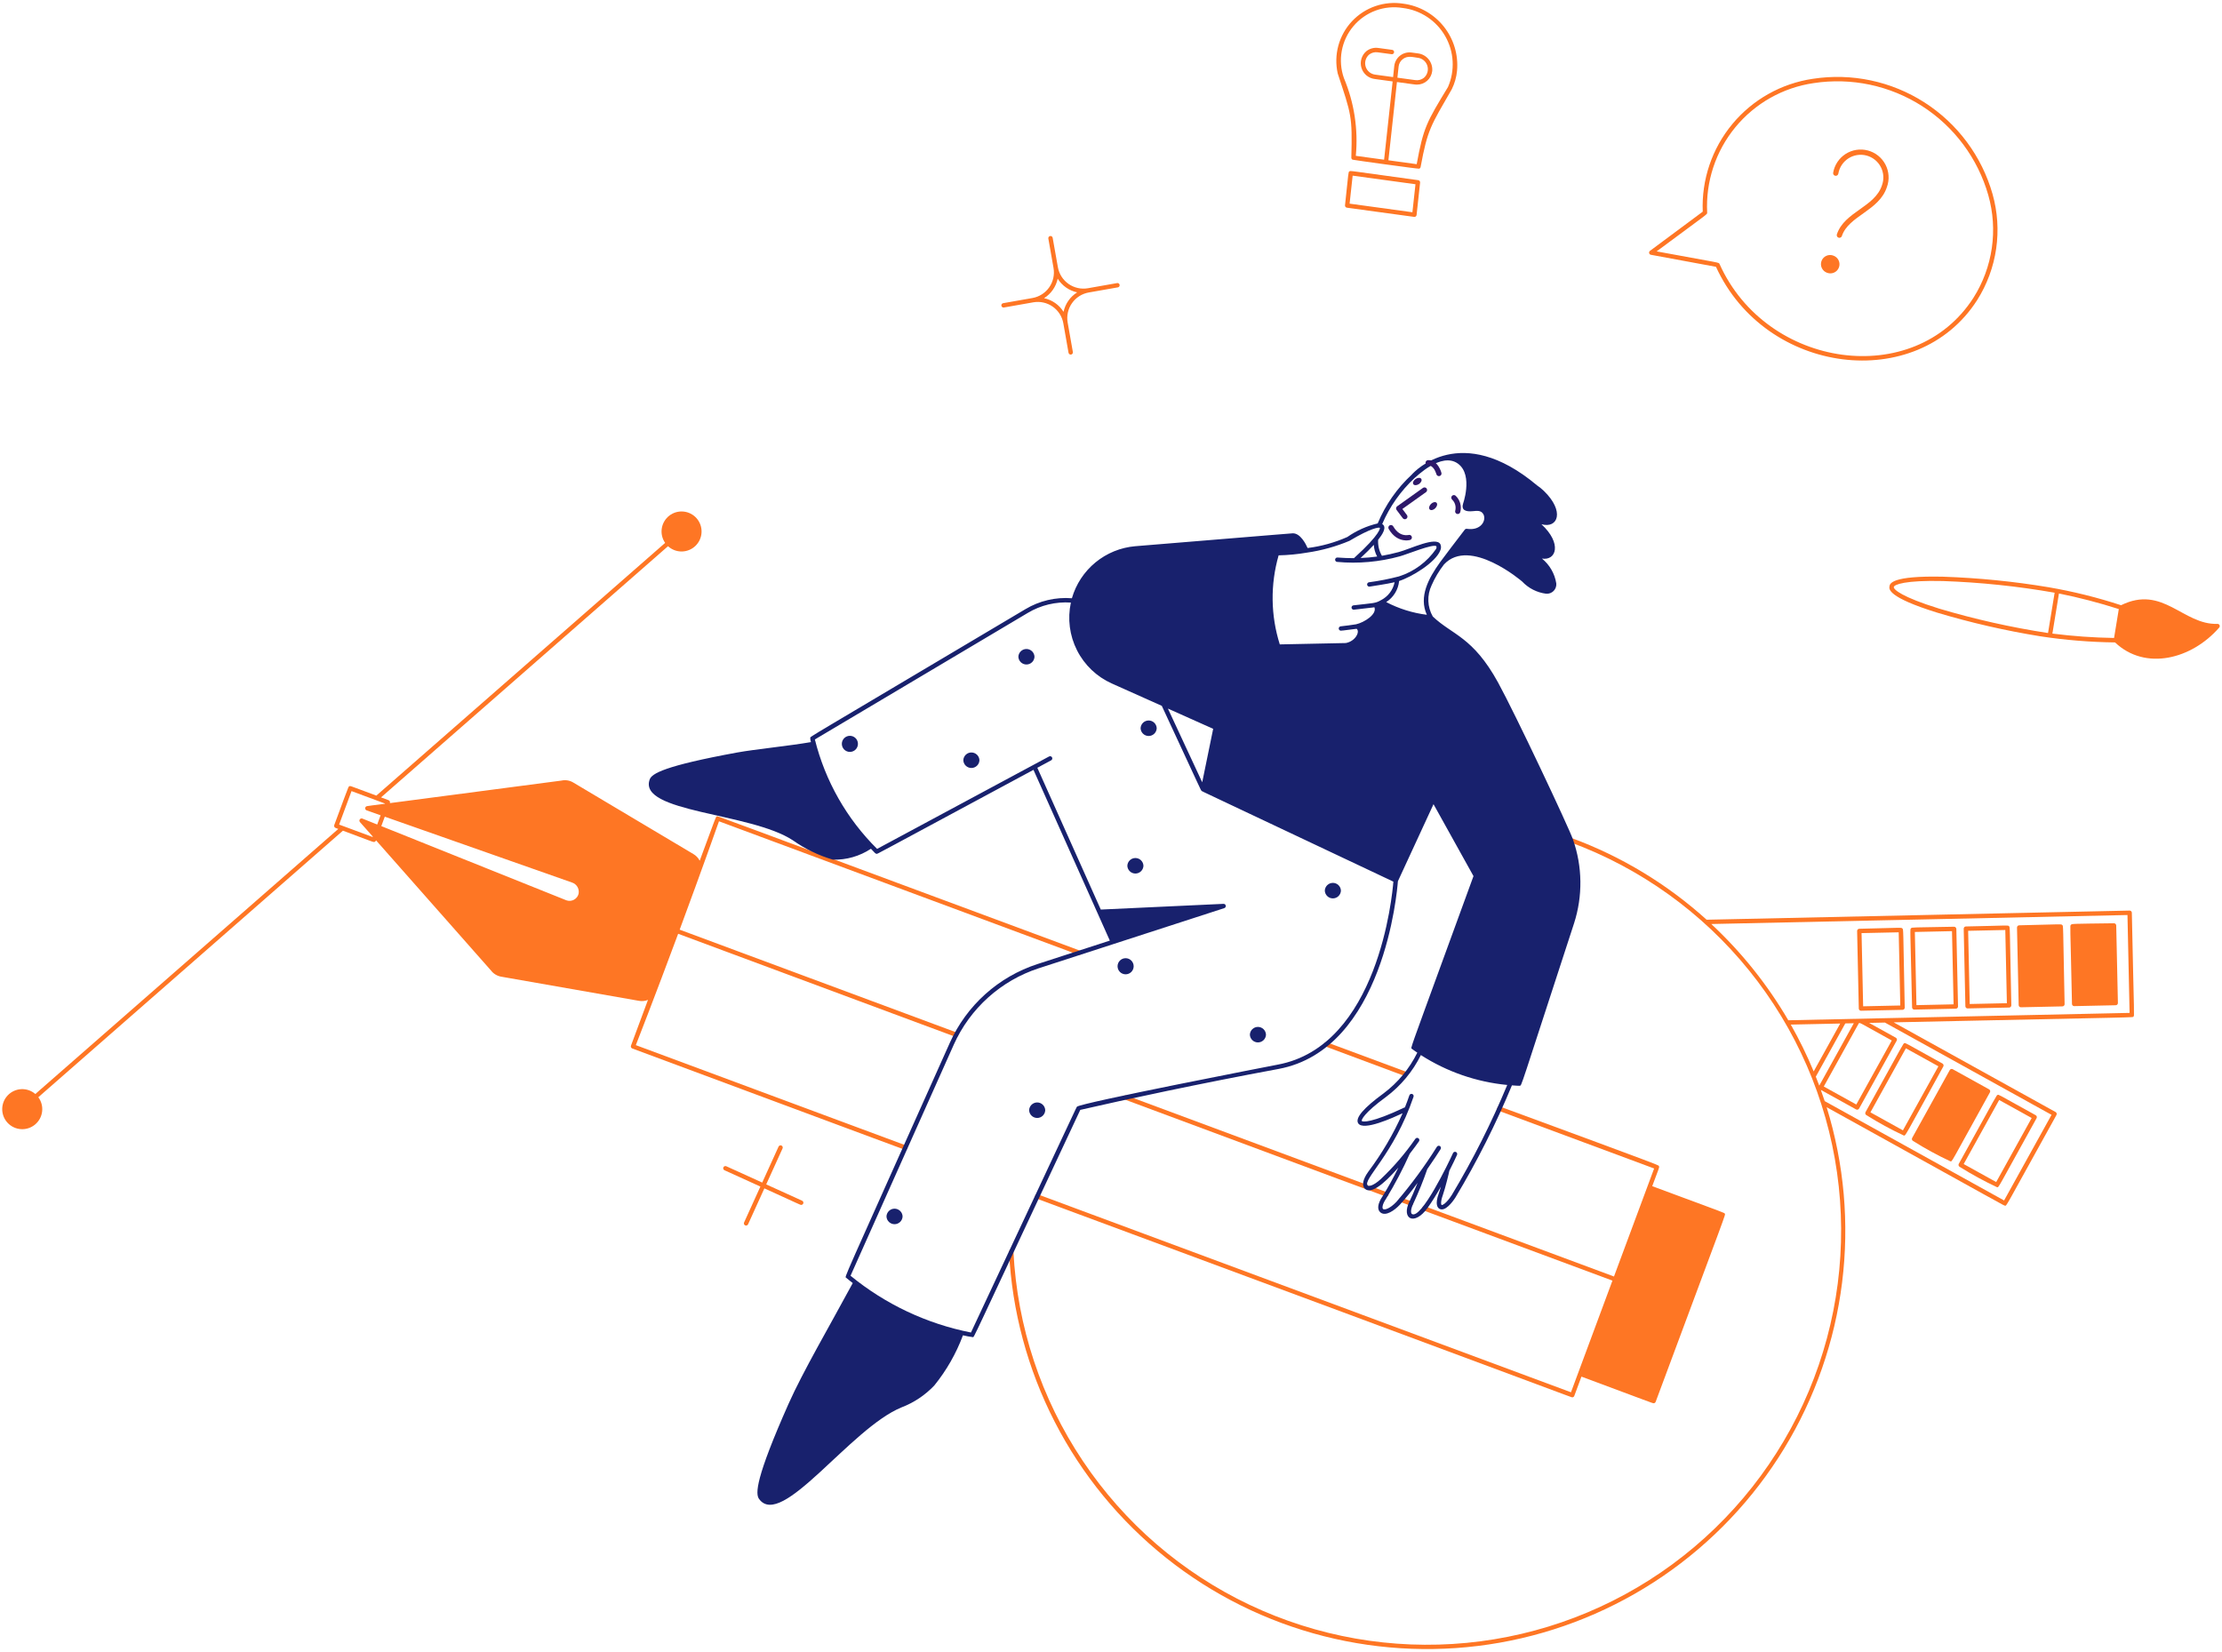 <svg width="476" height="354" viewBox="0 0 476 354" fill="none" xmlns="http://www.w3.org/2000/svg">
<path d="M419.797 250C422.378 251.617 425.054 253.076 427.81 254.37C428.243 254.37 427.623 255.21 436.278 239.582C436.337 239.473 436.351 239.345 436.317 239.225C436.282 239.106 436.201 239.005 436.093 238.945C427.665 234.277 428.22 234.515 427.95 234.592C427.68 234.67 428.2 233.842 419.613 249.36C419.553 249.469 419.538 249.598 419.573 249.718C419.608 249.838 419.688 249.939 419.797 250V250ZM428.263 235.682L435.228 239.54L427.628 253.263L420.663 249.405L428.263 235.682Z" fill="#FE7624"/>
<path d="M409.808 244.452C412.385 246.076 415.062 247.536 417.823 248.825C418.253 248.825 417.633 249.667 426.288 234.037C426.348 233.929 426.362 233.801 426.328 233.681C426.294 233.562 426.214 233.461 426.105 233.4L418.318 229.087C418.264 229.057 418.205 229.038 418.143 229.031C418.082 229.024 418.02 229.029 417.961 229.046C417.902 229.063 417.846 229.092 417.798 229.13C417.75 229.168 417.71 229.216 417.68 229.27L409.623 243.815C409.563 243.924 409.549 244.052 409.583 244.172C409.618 244.291 409.699 244.392 409.808 244.452V244.452Z" fill="#FE7624"/>
<path d="M399.817 238.923C402.396 240.544 405.073 242.004 407.832 243.293C408.262 243.293 407.675 244.153 416.297 228.508C416.358 228.398 416.372 228.27 416.338 228.15C416.304 228.03 416.224 227.929 416.115 227.868C407.635 223.173 408.24 223.44 407.97 223.513C407.7 223.585 408.207 222.8 399.635 238.283C399.605 238.337 399.586 238.396 399.579 238.457C399.571 238.519 399.576 238.581 399.593 238.64C399.61 238.7 399.639 238.755 399.677 238.804C399.716 238.852 399.763 238.893 399.817 238.923V238.923ZM408.282 224.605L415.247 228.463L407.647 242.183L400.685 238.328L408.282 224.605Z" fill="#FE7624"/>
<path d="M456.685 195.557C456.682 195.433 456.629 195.314 456.539 195.228C456.448 195.142 456.327 195.095 456.203 195.097L365.595 197.057C357.16 189.432 347.343 183.492 336.675 179.557C336.56 179.524 336.437 179.535 336.33 179.589C336.223 179.643 336.141 179.736 336.099 179.848C336.058 179.961 336.061 180.084 336.108 180.195C336.154 180.305 336.241 180.394 336.35 180.442C351.388 185.979 364.645 195.486 374.714 207.952C384.782 220.419 391.286 235.38 393.534 251.246C395.782 267.112 393.691 283.291 387.482 298.064C381.273 312.836 371.179 325.652 358.271 335.148C345.364 344.645 330.125 350.468 314.174 351.998C298.222 353.529 282.154 350.711 267.676 343.842C253.198 336.974 240.851 326.312 231.945 312.99C223.04 299.667 217.91 284.182 217.1 268.177C217.097 268.116 217.082 268.055 217.055 267.999C217.029 267.944 216.991 267.893 216.946 267.852C216.9 267.811 216.846 267.779 216.788 267.758C216.73 267.737 216.668 267.728 216.606 267.731C216.545 267.734 216.484 267.75 216.428 267.776C216.372 267.803 216.322 267.84 216.281 267.886C216.239 267.931 216.207 267.985 216.187 268.043C216.166 268.101 216.157 268.163 216.16 268.225C216.802 280.92 220.137 293.333 225.944 304.64C231.751 315.947 239.896 325.89 249.839 333.808C259.782 341.727 271.296 347.44 283.616 350.568C295.936 353.697 308.78 354.169 321.297 351.954C333.813 349.738 345.715 344.886 356.213 337.719C366.711 330.552 375.564 321.234 382.185 310.384C388.806 299.534 393.044 287.399 394.617 274.786C396.19 262.173 395.061 249.369 391.308 237.225C430.778 259.085 429.255 258.312 429.508 258.312C429.908 258.312 429.008 259.725 440.535 238.9C440.595 238.791 440.61 238.662 440.576 238.542C440.541 238.422 440.461 238.321 440.353 238.26L405.66 219.047C460.058 217.872 456.79 218.047 457.03 217.797C457.27 217.547 457.163 218.75 456.685 195.557ZM383.625 219.527L394.215 219.3L388.53 229.562C387.103 226.12 385.465 222.768 383.625 219.527ZM388.985 230.685L395.303 219.275L397.128 219.237L389.725 232.605C389.485 231.96 389.25 231.322 388.985 230.685V230.685ZM398.215 219.212C398.67 219.212 397.788 218.792 405.258 222.93L397.658 236.65L390.695 232.795L398.215 219.212ZM439.483 238.862L429.32 257.207L390.888 235.922C390.623 235.117 390.346 234.316 390.058 233.517L397.615 237.702C397.724 237.762 397.853 237.777 397.973 237.742C398.093 237.707 398.194 237.627 398.255 237.517L406.308 222.975C406.338 222.921 406.357 222.862 406.364 222.8C406.371 222.739 406.366 222.677 406.349 222.617C406.332 222.558 406.304 222.502 406.265 222.454C406.227 222.405 406.179 222.365 406.125 222.335L400.403 219.165L403.788 219.092L439.483 238.862ZM383.09 218.6C378.628 210.956 373.069 204.008 366.59 197.977L455.75 196.05L456.203 217.02L383.09 218.6Z" fill="#FE7624"/>
<path d="M452.86 197.817C443.77 197.937 443.873 197.902 443.633 198.152C443.393 198.402 443.505 197.625 443.863 215.11C443.865 215.233 443.916 215.35 444.004 215.436C444.092 215.522 444.21 215.57 444.333 215.57L453.24 215.38C453.365 215.377 453.483 215.324 453.57 215.234C453.656 215.143 453.703 215.022 453.7 214.897L453.34 198.277C453.334 198.154 453.28 198.038 453.191 197.952C453.102 197.867 452.984 197.818 452.86 197.817V197.817Z" fill="#FE7624"/>
<path d="M441.78 198.195C441.53 197.945 441.765 198.047 432.545 198.255C432.483 198.256 432.422 198.27 432.366 198.294C432.309 198.319 432.258 198.355 432.216 198.4C432.173 198.444 432.139 198.497 432.117 198.554C432.095 198.612 432.084 198.673 432.085 198.735L432.445 215.357C432.448 215.48 432.498 215.597 432.586 215.683C432.674 215.769 432.792 215.817 432.915 215.817L441.823 215.625C441.884 215.624 441.945 215.61 442.002 215.585C442.058 215.561 442.109 215.525 442.152 215.48C442.195 215.436 442.228 215.383 442.251 215.326C442.273 215.268 442.284 215.207 442.283 215.145C441.923 197.65 442.03 198.43 441.78 198.195Z" fill="#FE7624"/>
<path d="M430.363 198.44C430.113 198.19 430.455 198.315 421.128 198.503C421.066 198.504 421.005 198.517 420.948 198.542C420.892 198.567 420.841 198.603 420.798 198.647C420.755 198.692 420.722 198.744 420.7 198.802C420.677 198.859 420.666 198.921 420.668 198.983L421.028 215.603C421.03 215.725 421.081 215.842 421.169 215.928C421.257 216.014 421.375 216.063 421.498 216.063L430.408 215.873C430.532 215.869 430.65 215.817 430.736 215.727C430.822 215.637 430.87 215.517 430.868 215.393C430.5 197.918 430.613 198.68 430.363 198.44ZM421.958 215.115L421.62 199.433L429.578 199.26L429.918 214.943L421.958 215.115Z" fill="#FE7624"/>
<path d="M418.61 198.558C409.523 198.753 409.628 198.64 409.383 198.893C409.138 199.145 409.215 198.345 409.61 215.853C409.613 215.975 409.664 216.092 409.752 216.178C409.84 216.264 409.957 216.312 410.08 216.313L418.99 216.118C419.114 216.115 419.232 216.063 419.319 215.974C419.405 215.884 419.452 215.764 419.45 215.64L419.09 199.018C419.08 198.895 419.026 198.781 418.938 198.696C418.849 198.611 418.733 198.562 418.61 198.558V198.558ZM410.543 215.36L410.203 199.68L418.16 199.508L418.5 215.188L410.543 215.36Z" fill="#FE7624"/>
<path d="M407.527 198.933C407.277 198.683 407.527 198.787 398.295 198.995C398.171 198.998 398.052 199.051 397.966 199.14C397.88 199.23 397.833 199.351 397.835 199.475L398.195 216.098C398.198 216.22 398.248 216.337 398.336 216.423C398.424 216.509 398.542 216.558 398.665 216.558L407.572 216.365C407.697 216.362 407.816 216.31 407.903 216.22C407.989 216.131 408.037 216.01 408.035 215.885C407.673 198.41 407.78 199.175 407.527 198.933ZM399.125 215.608L398.785 199.925L406.745 199.755L407.082 215.435L399.125 215.608Z" fill="#FE7624"/>
<path d="M300.878 230.47C300.628 230.47 300.58 230.4 283.948 224.22C283.831 224.177 283.736 224.088 283.683 223.975C283.631 223.862 283.627 223.732 283.67 223.615C283.713 223.498 283.802 223.403 283.915 223.351C284.029 223.299 284.158 223.294 284.275 223.338L301.043 229.565C301.142 229.606 301.225 229.68 301.277 229.774C301.329 229.869 301.347 229.978 301.327 230.084C301.308 230.191 301.253 230.287 301.171 230.357C301.089 230.427 300.985 230.467 300.878 230.47V230.47Z" fill="#FE7624"/>
<path d="M231.4 203.698C148.23 172.868 153.83 174.808 153.557 174.948C153.285 175.088 153.62 174.38 149.892 184.418C149.594 183.829 149.133 183.338 148.565 183.003L122.787 167.65C122.024 167.197 121.116 167.054 120.25 167.25L83.522 172.075C83.565 171.956 83.56 171.825 83.51 171.709C83.46 171.594 83.368 171.501 83.252 171.45L81.627 170.845L143.105 117.03C143.912 117.771 144.973 118.175 146.069 118.159C147.166 118.142 148.214 117.707 148.998 116.941C149.783 116.176 150.245 115.139 150.289 114.044C150.333 112.948 149.955 111.878 149.234 111.052C148.513 110.226 147.503 109.708 146.412 109.604C145.321 109.5 144.231 109.818 143.367 110.492C142.503 111.167 141.93 112.147 141.766 113.231C141.602 114.314 141.859 115.42 142.485 116.32L80.62 170.465C77.23 169.215 75.912 168.695 75.353 168.51C74.96 168.383 74.775 168.34 74.603 168.76C74.353 169.318 73.733 171.068 71.603 176.783C71.559 176.9 71.565 177.029 71.617 177.142C71.669 177.255 71.763 177.344 71.88 177.388L72.47 177.605L7.57 234.4C6.74 233.682 5.667 233.31 4.571 233.359C3.475 233.408 2.44 233.875 1.678 234.665C0.916 235.454 0.485 236.505 0.474 237.601C0.463 238.698 0.872 239.758 1.618 240.562C2.364 241.366 3.39 241.854 4.485 241.926C5.579 241.997 6.66 241.646 7.504 240.946C8.348 240.245 8.891 239.248 9.023 238.158C9.154 237.069 8.863 235.971 8.21 235.09L73.46 177.98C79.013 180.04 79.835 180.408 80.088 180.408C80.183 180.407 80.277 180.378 80.356 180.324C80.435 180.269 80.496 180.192 80.53 180.103L80.55 180.043L105.155 207.905C105.692 208.623 106.484 209.108 107.367 209.26L136.897 214.438C137.541 214.552 138.204 214.482 138.81 214.238L135.17 224.038C135.148 224.095 135.138 224.157 135.14 224.219C135.142 224.28 135.156 224.341 135.181 224.397C135.207 224.454 135.243 224.504 135.289 224.546C135.334 224.588 135.387 224.621 135.445 224.643C195.432 246.935 193.695 246.338 193.945 246.338C194.055 246.337 194.162 246.299 194.246 246.228C194.331 246.158 194.388 246.06 194.407 245.951C194.427 245.843 194.408 245.731 194.354 245.636C194.299 245.54 194.213 245.466 194.11 245.428L136.21 223.928C136.21 223.928 140.235 213.65 145.275 200.07C205.397 222.398 204.582 222.158 204.832 222.158C204.942 222.156 205.047 222.116 205.131 222.045C205.215 221.975 205.271 221.877 205.29 221.769C205.31 221.661 205.291 221.55 205.238 221.455C205.184 221.359 205.099 221.285 204.997 221.245L145.6 199.188C150.415 186.205 154.02 175.968 154.02 175.968L231.062 204.583C231.18 204.627 231.31 204.624 231.425 204.572C231.539 204.521 231.629 204.426 231.674 204.309C231.718 204.191 231.715 204.061 231.663 203.946C231.612 203.832 231.517 203.742 231.4 203.698V203.698ZM80.808 176.66L77.635 175.388C77.537 175.35 77.428 175.346 77.328 175.376C77.227 175.407 77.139 175.47 77.078 175.556C77.018 175.643 76.987 175.747 76.993 175.852C76.998 175.957 77.038 176.058 77.108 176.138L79.858 179.24L79.823 179.335L72.647 176.67L75.305 169.5L82.48 172.165L82.463 172.213C80.022 172.533 79.078 172.633 78.677 172.713C78.569 172.717 78.465 172.759 78.384 172.831C78.303 172.903 78.25 173.001 78.233 173.108C78.215 173.215 78.236 173.325 78.291 173.419C78.345 173.513 78.431 173.585 78.532 173.623L81.532 174.683L80.808 176.66ZM123.94 191.523C123.869 191.792 123.744 192.043 123.57 192.261C123.397 192.478 123.18 192.657 122.934 192.786C122.688 192.916 122.417 192.992 122.14 193.011C121.862 193.029 121.584 192.99 121.322 192.895L81.683 177L82.433 174.98L122.582 189.103C123.065 189.27 123.47 189.609 123.72 190.055C123.97 190.501 124.048 191.023 123.94 191.523Z" fill="#FE7624"/>
<path d="M369.5 260.07C369.38 259.807 370.232 260.192 353.945 254.145C355.502 249.955 355.497 250.145 355.382 249.882C355.267 249.62 357.525 250.417 321.352 237.1C321.235 237.057 321.106 237.061 320.992 237.113C320.879 237.165 320.791 237.26 320.747 237.377C320.704 237.494 320.709 237.624 320.761 237.737C320.813 237.851 320.908 237.939 321.025 237.982L354.35 250.357L345.75 273.5L305.295 258.475C305.178 258.432 305.048 258.436 304.935 258.488C304.822 258.54 304.733 258.635 304.69 258.752C304.647 258.869 304.651 258.999 304.703 259.112C304.755 259.226 304.85 259.314 304.967 259.357L345.42 274.382L336.537 298.305L222.35 255.91C222.233 255.867 222.103 255.871 221.99 255.923C221.877 255.975 221.788 256.07 221.745 256.187C221.702 256.304 221.706 256.434 221.758 256.547C221.81 256.661 221.905 256.749 222.022 256.792C339.022 300.167 336.555 299.39 336.805 299.39C336.901 299.39 336.996 299.361 337.075 299.306C337.154 299.251 337.214 299.173 337.247 299.082L338.78 294.952C352.62 300.09 353.982 300.657 354.235 300.657C354.331 300.658 354.425 300.629 354.504 300.574C354.583 300.52 354.644 300.442 354.677 300.352C370.512 257.875 369.615 260.34 369.5 260.07Z" fill="#FE7624"/>
<path d="M302.08 258.298L300.008 257.528C299.891 257.484 299.796 257.396 299.744 257.283C299.691 257.169 299.687 257.04 299.73 256.923C299.774 256.806 299.862 256.711 299.975 256.659C300.089 256.607 300.218 256.602 300.335 256.645L302.408 257.415C302.525 257.459 302.62 257.547 302.672 257.66C302.724 257.774 302.729 257.903 302.685 258.02C302.642 258.137 302.554 258.232 302.44 258.284C302.327 258.336 302.197 258.341 302.08 258.298V258.298Z" fill="#FE7624"/>
<path d="M296.815 256.342L293.19 254.995C293.081 254.946 292.994 254.858 292.948 254.748C292.901 254.638 292.898 254.514 292.94 254.402C292.981 254.29 293.064 254.198 293.171 254.145C293.277 254.091 293.401 254.081 293.515 254.115L297.143 255.46C297.26 255.503 297.355 255.591 297.407 255.705C297.459 255.818 297.464 255.948 297.42 256.065C297.377 256.182 297.289 256.277 297.175 256.329C297.062 256.381 296.932 256.386 296.815 256.342V256.342Z" fill="#FE7624"/>
<path d="M292.64 254.75C292.39 254.75 294.013 255.313 240.968 235.593C240.851 235.549 240.756 235.461 240.704 235.348C240.651 235.234 240.647 235.105 240.69 234.988C240.733 234.871 240.822 234.776 240.935 234.724C241.049 234.671 241.178 234.667 241.295 234.71L292.795 253.84C292.897 253.878 292.983 253.951 293.038 254.046C293.092 254.141 293.112 254.251 293.093 254.359C293.075 254.467 293.02 254.565 292.937 254.636C292.854 254.707 292.749 254.748 292.64 254.75Z" fill="#FE7624"/>
<path d="M336.512 180C335.562 177.315 324.237 153.263 320.512 146.485C315.2 136.808 310.835 136.43 306.59 132.443C306.564 132.407 306.541 132.369 306.52 132.33C302.84 131.984 299.278 130.844 296.08 128.99C295.643 129.242 295.177 129.44 294.692 129.58C295.83 131.448 292.757 133.91 290.25 134.288C292.322 134.093 291.435 137.705 288.325 138.248C287.645 138.268 282.282 138.43 279.812 138.475C276.835 145.79 272.175 139.628 272.175 128.188C272.114 124.909 272.592 121.643 273.59 118.52C274.34 116.42 275.34 115.043 276.447 114.77L243.222 117.495C239.918 117.767 236.799 119.13 234.355 121.371C231.912 123.612 230.284 126.602 229.727 129.87C229.171 133.139 229.719 136.499 231.284 139.422C232.848 142.345 235.342 144.663 238.37 146.013L260.422 155.878L257.712 169.095L299.015 188.615L310.907 162.88V178.228L316.157 187.668L302.782 224.39C309.401 229.182 317.297 231.892 325.462 232.175L336.73 197.715C338.61 191.947 338.534 185.72 336.512 180V180Z" fill="#18216D"/>
<path d="M475.015 133.673C467.625 133.905 463.345 125.248 454.377 129.673C449.29 128.008 444.088 126.718 438.812 125.813C431.347 124.569 423.807 123.817 416.242 123.563C405.14 123.313 404.855 125.063 404.76 125.635C404.665 126.208 404.377 127.968 414.98 131.263C422.231 133.436 429.617 135.129 437.09 136.333C442.386 137.141 447.733 137.579 453.09 137.645C459.575 143.81 469.532 141.22 475.397 134.463C475.461 134.393 475.503 134.306 475.516 134.212C475.53 134.119 475.515 134.023 475.474 133.938C475.433 133.853 475.367 133.782 475.285 133.735C475.203 133.688 475.109 133.666 475.015 133.673V133.673ZM415.265 130.355C407.495 127.94 405.605 126.305 405.692 125.775C405.78 125.245 408.09 124.298 416.227 124.493C424.249 124.769 432.242 125.605 440.147 126.993L438.732 135.63C430.792 134.418 422.946 132.656 415.25 130.355H415.265ZM439.665 135.758L441.072 127.16C445.404 128.036 449.684 129.15 453.892 130.498L452.88 136.688C448.459 136.619 444.046 136.306 439.66 135.75L439.665 135.758Z" fill="#FE7624"/>
<path d="M426.845 41.575C424.54 33.474 419.356 26.494 412.266 21.947C405.176 17.4 396.669 15.6 388.345 16.885C381.592 17.878 375.446 21.335 371.092 26.592C366.737 31.848 364.484 38.53 364.765 45.35L353.46 53.75C353.386 53.805 353.33 53.879 353.299 53.965C353.267 54.051 353.261 54.145 353.282 54.234C353.303 54.323 353.349 54.404 353.415 54.468C353.482 54.531 353.565 54.574 353.655 54.59L367.6 57.167C378.228 80.395 410.668 84.392 423.54 64.317C425.66 60.972 427.049 57.218 427.619 53.299C428.188 49.38 427.925 45.385 426.845 41.575V41.575ZM422.75 63.807C410.133 83.478 378.45 79.058 368.358 56.557C368.145 56.185 369.005 56.468 354.888 53.86C366.24 45.422 365.685 46.008 365.71 45.56C365.375 38.928 367.525 32.409 371.74 27.277C375.955 22.146 381.932 18.77 388.503 17.81C396.595 16.564 404.863 18.315 411.755 22.734C418.648 27.154 423.69 33.937 425.935 41.81C426.981 45.494 427.238 49.358 426.689 53.149C426.141 56.939 424.798 60.571 422.75 63.807V63.807Z" fill="#FE7624"/>
<path d="M393.5 50.203C395.105 45.358 401.628 44.392 403.155 39.703C403.389 39.069 403.488 38.393 403.446 37.719C403.405 37.044 403.222 36.386 402.912 35.786C402.601 35.186 402.169 34.658 401.642 34.234C401.115 33.811 400.506 33.502 399.854 33.327C399.201 33.153 398.519 33.116 397.851 33.22C397.184 33.324 396.545 33.566 395.976 33.931C395.408 34.295 394.921 34.775 394.548 35.338C394.175 35.901 393.924 36.536 393.81 37.203C393.798 37.275 393.771 37.345 393.732 37.408C393.693 37.471 393.642 37.525 393.582 37.568C393.522 37.611 393.454 37.642 393.382 37.658C393.31 37.675 393.235 37.677 393.163 37.665C393.09 37.653 393.02 37.627 392.957 37.587C392.895 37.548 392.84 37.497 392.797 37.437C392.754 37.377 392.724 37.309 392.707 37.237C392.69 37.165 392.688 37.09 392.7 37.017C392.839 36.198 393.148 35.416 393.607 34.723C394.065 34.029 394.663 33.439 395.362 32.989C396.061 32.54 396.846 32.241 397.668 32.111C398.489 31.982 399.328 32.025 400.132 32.239C400.935 32.452 401.685 32.83 402.335 33.349C402.984 33.868 403.518 34.517 403.902 35.255C404.287 35.992 404.513 36.801 404.567 37.63C404.622 38.46 404.503 39.292 404.218 40.072C402.558 45.188 396.01 46.22 394.568 50.572C394.543 50.643 394.505 50.707 394.456 50.763C394.407 50.818 394.347 50.863 394.28 50.896C394.214 50.928 394.141 50.947 394.067 50.951C393.993 50.956 393.919 50.946 393.849 50.921C393.779 50.897 393.714 50.859 393.659 50.81C393.603 50.761 393.558 50.701 393.526 50.634C393.493 50.567 393.474 50.495 393.47 50.421C393.465 50.347 393.476 50.273 393.5 50.203V50.203Z" fill="#FE7624"/>
<path d="M392.75 54.77C392.508 54.676 392.249 54.632 391.99 54.639C391.73 54.646 391.475 54.704 391.238 54.811C391.001 54.918 390.788 55.071 390.611 55.261C390.434 55.451 390.296 55.674 390.206 55.918C390.117 56.161 390.076 56.421 390.087 56.68C390.099 56.94 390.161 57.194 390.272 57.429C390.382 57.664 390.539 57.875 390.732 58.049C390.924 58.223 391.15 58.357 391.395 58.443C391.637 58.536 391.895 58.581 392.155 58.574C392.415 58.567 392.67 58.508 392.907 58.401C393.144 58.295 393.357 58.142 393.534 57.952C393.711 57.762 393.848 57.538 393.938 57.295C394.028 57.051 394.069 56.792 394.058 56.532C394.046 56.273 393.984 56.019 393.873 55.783C393.762 55.548 393.606 55.338 393.413 55.164C393.22 54.99 392.995 54.856 392.75 54.77Z" fill="#FE7624"/>
<path d="M302.985 46.475L288.535 44.5C288.413 44.484 288.303 44.42 288.227 44.324C288.151 44.227 288.117 44.105 288.13 43.983C288.938 36.565 288.813 36.93 289.063 36.733C289.313 36.535 288.515 36.515 303.813 38.605C303.934 38.622 304.044 38.685 304.119 38.782C304.194 38.879 304.229 39.001 304.215 39.123L303.465 46.055C303.453 46.173 303.397 46.282 303.308 46.36C303.219 46.438 303.103 46.479 302.985 46.475V46.475ZM289.115 43.633L302.57 45.475L303.225 39.475L289.768 37.635L289.115 43.633Z" fill="#FE7624"/>
<path d="M300.622 0.79C298.623 0.471 296.576 0.647 294.66 1.301C292.744 1.956 291.017 3.07 289.631 4.546C288.245 6.021 287.241 7.814 286.707 9.767C286.174 11.72 286.127 13.774 286.57 15.75C289.472 24.55 289.72 24.75 289.485 33.793V33.858C289.495 33.933 289.522 34.004 289.566 34.066C289.609 34.128 289.667 34.178 289.735 34.213C289.87 34.278 303.83 36.213 304.022 36.143L304.087 36.113C304.187 36.058 304.264 35.969 304.305 35.863L304.325 35.79C305.825 27.655 306.505 26.955 311.007 19.108C311.621 17.869 312.001 16.529 312.13 15.153C312.437 11.736 311.411 8.333 309.266 5.656C307.121 2.979 304.024 1.235 300.622 0.79V0.79ZM310.19 18.645C305.612 26.183 304.94 27.28 303.487 35.175L297.427 34.343L299.255 17.578C302.675 18.045 303.155 18.128 303.522 18.128C304.333 18.137 305.118 17.844 305.726 17.308C306.334 16.771 306.721 16.028 306.812 15.223C306.892 14.325 306.623 13.43 306.06 12.726C305.497 12.022 304.684 11.562 303.79 11.443L302.455 11.263C302.017 11.194 301.571 11.215 301.141 11.324C300.712 11.433 300.309 11.627 299.957 11.895C299.604 12.164 299.31 12.5 299.091 12.885C298.872 13.27 298.733 13.695 298.682 14.135L298.432 16.515L294.647 15.998C294.17 15.948 293.717 15.76 293.345 15.456C292.973 15.152 292.698 14.746 292.555 14.287C292.412 13.829 292.406 13.338 292.539 12.877C292.672 12.415 292.937 12.002 293.302 11.69C293.561 11.49 293.857 11.345 294.173 11.262C294.49 11.18 294.819 11.162 295.142 11.21L298.16 11.618C298.282 11.622 298.401 11.579 298.492 11.497C298.583 11.415 298.638 11.301 298.646 11.179C298.654 11.057 298.615 10.937 298.535 10.844C298.456 10.751 298.344 10.692 298.222 10.68L295.27 10.278C294.822 10.211 294.365 10.237 293.927 10.353C293.489 10.468 293.079 10.671 292.722 10.95C292.213 11.377 291.839 11.943 291.649 12.58C291.458 13.217 291.458 13.895 291.65 14.532C291.841 15.168 292.215 15.734 292.725 16.16C293.235 16.586 293.859 16.853 294.52 16.928L298.332 17.45L296.505 34.218L290.445 33.388C290.979 27.703 290.1 21.974 287.887 16.71C287.234 14.843 287.079 12.838 287.436 10.893C287.793 8.948 288.65 7.129 289.923 5.616C291.196 4.102 292.841 2.946 294.697 2.261C296.552 1.576 298.554 1.387 300.505 1.71C302.386 1.939 304.187 2.604 305.765 3.653C307.344 4.701 308.655 6.103 309.596 7.748C310.537 9.393 311.08 11.234 311.183 13.126C311.286 15.018 310.946 16.908 310.19 18.645V18.645ZM299.355 16.645L299.617 14.243C299.651 13.935 299.746 13.638 299.898 13.368C300.049 13.099 300.254 12.863 300.5 12.675C301.515 11.883 302.565 12.225 303.677 12.375C304.155 12.424 304.608 12.612 304.98 12.916C305.352 13.22 305.626 13.626 305.769 14.085C305.912 14.543 305.917 15.033 305.784 15.495C305.651 15.956 305.385 16.368 305.02 16.68C304.762 16.881 304.466 17.028 304.15 17.111C303.833 17.194 303.503 17.212 303.18 17.163L299.355 16.645Z" fill="#FE7624"/>
<path d="M239.37 60.642L233.062 61.755C231.612 62.01 230.12 61.679 228.913 60.836C227.706 59.992 226.882 58.705 226.622 57.255L225.5 50.938C225.475 50.818 225.404 50.712 225.303 50.644C225.202 50.576 225.078 50.549 224.957 50.571C224.837 50.592 224.73 50.66 224.658 50.759C224.587 50.858 224.557 50.981 224.575 51.102L225.687 57.41C225.941 58.86 225.61 60.352 224.767 61.559C223.924 62.766 222.637 63.59 221.187 63.85L214.88 64.963C214.762 64.989 214.658 65.059 214.59 65.16C214.523 65.261 214.497 65.383 214.518 65.503C214.539 65.622 214.605 65.729 214.703 65.801C214.801 65.872 214.922 65.903 215.042 65.888L221.35 64.775C222.068 64.648 222.805 64.663 223.517 64.82C224.23 64.977 224.904 65.273 225.502 65.691C226.1 66.109 226.61 66.641 227.002 67.255C227.395 67.87 227.663 68.557 227.79 69.275L228.902 75.582C228.913 75.643 228.936 75.702 228.969 75.754C229.002 75.806 229.045 75.851 229.096 75.887C229.146 75.922 229.203 75.947 229.264 75.961C229.324 75.974 229.387 75.976 229.447 75.965C229.508 75.954 229.567 75.932 229.619 75.899C229.671 75.865 229.716 75.822 229.752 75.772C229.787 75.721 229.812 75.664 229.826 75.604C229.839 75.543 229.841 75.481 229.83 75.42L228.717 69.112C228.463 67.662 228.793 66.169 229.637 64.962C230.48 63.754 231.768 62.93 233.217 62.67L239.525 61.56C239.633 61.526 239.724 61.453 239.783 61.357C239.842 61.26 239.864 61.146 239.845 61.034C239.826 60.922 239.768 60.822 239.681 60.75C239.593 60.678 239.483 60.64 239.37 60.642V60.642ZM227.835 66.81C227.37 66.068 226.761 65.427 226.044 64.925C225.327 64.423 224.516 64.07 223.66 63.888C224.402 63.423 225.043 62.814 225.544 62.097C226.046 61.379 226.398 60.569 226.58 59.712C227.044 60.455 227.652 61.096 228.368 61.599C229.084 62.102 229.894 62.456 230.75 62.64C230.01 63.105 229.37 63.713 228.87 64.429C228.369 65.146 228.017 65.955 227.835 66.81V66.81Z" fill="#FE7624"/>
<path d="M336.955 179.837C335.995 177.115 324.623 152.982 320.93 146.255C315.51 136.382 311.115 136.072 306.93 132.085C306.352 131.073 306.028 129.937 305.984 128.773C305.941 127.609 306.18 126.452 306.68 125.4C307.378 123.805 308.272 122.304 309.34 120.93C314.87 114.997 326.005 124.517 326.09 124.607C327.444 126.04 329.252 126.959 331.208 127.207C331.502 127.233 331.799 127.193 332.077 127.091C332.355 126.989 332.607 126.828 332.815 126.618C333.023 126.407 333.183 126.154 333.282 125.875C333.381 125.597 333.418 125.299 333.39 125.005C333.06 122.912 331.967 121.014 330.323 119.677C333.383 120.177 334.668 116.447 330.208 112.32C333.77 113.32 335.23 109.54 330.743 105.195C330.277 104.748 329.776 104.341 329.243 103.977C312.958 90.32 303.053 100.977 302.425 101.692C299.271 104.613 296.782 108.179 295.13 112.147C292.798 112.695 290.593 113.682 288.63 115.055C285.924 116.255 283.055 117.051 280.118 117.417C279.753 116.585 278.568 114.212 276.92 114.267C276.67 114.267 277.46 114.222 243.17 117.032C240.05 117.304 237.086 118.515 234.667 120.505C232.249 122.495 230.49 125.171 229.623 128.18C226.143 127.904 222.664 128.721 219.67 130.515C171.5 159.162 173.68 157.722 173.575 158.095C173.569 158.403 173.62 158.71 173.725 159C168.903 159.835 161.705 160.54 157.93 161.227C142.208 164.11 139.625 165.762 139.18 167C136.59 174.115 160.768 174.06 169.848 180.042C172.455 181.883 175.348 183.283 178.41 184.185C181.308 184.271 184.16 183.456 186.575 181.852C187.475 182.802 187.54 182.935 187.808 182.935C188.075 182.935 186.48 183.712 221.393 164.947L237.75 201.53L222.225 206.565C218.097 207.911 214.296 210.106 211.066 213.01C207.837 215.913 205.251 219.46 203.475 223.422C179.55 276.832 180.975 273.38 181.275 273.782C181.423 273.932 182.525 274.782 182.678 274.907C177.848 283.867 171.928 294.002 168.928 300.77C161.823 316.755 161.813 320.06 162.598 321.152C167.39 327.812 182.11 306.057 193.115 301.547C195.781 300.527 198.184 298.922 200.148 296.85C202.762 293.623 204.835 289.992 206.285 286.1C206.975 286.27 207.675 286.399 208.38 286.487C208.785 286.385 207.13 289.57 231.418 237.802C241.095 235.57 257.258 232.11 273.88 229.032C296.453 224.85 299.31 190.86 299.458 188.82L307.09 172.302L315.653 187.71C304.968 217.045 302.718 223.01 302.388 224.3C302.278 224.732 302.388 224.637 302.458 224.722C302.618 224.862 303.443 225.42 303.618 225.537C301.93 228.974 299.455 231.964 296.393 234.262C292.11 237.385 290.278 239.537 290.943 240.652C292.005 242.445 298.57 239.402 300.468 238.522C298.485 242.992 296 247.22 293.06 251.127C291.925 252.727 291.685 254.072 292.418 254.72C294.133 256.247 298.018 251.887 299.56 250.16C298.54 252.273 297.407 254.33 296.168 256.322C295.12 257.862 294.953 259.152 295.72 259.772C296.868 260.7 298.788 259.272 299.843 258.157C301.214 256.658 302.495 255.078 303.68 253.427C302.963 255.215 302.31 256.677 301.945 257.415C300.123 261.107 302.93 262.795 305.823 258.802C306.856 257.334 307.807 255.81 308.673 254.237C308.518 254.797 308.365 255.287 308.203 255.737C307.358 258.092 307.97 258.807 308.41 259.022C309.58 259.597 311.093 257.652 311.8 256.545C316.416 248.854 320.456 240.832 323.888 232.545C324.068 232.557 325.388 232.665 325.555 232.632C326.03 232.502 325.288 234.29 337.188 197.855C339.086 191.986 339.005 185.656 336.955 179.837V179.837ZM303.055 102.402C303.305 102.26 308.74 96.727 312.33 99.342C315.76 101.842 313.205 108.52 313.455 107.79C312.94 109.29 313.955 109.682 315.52 109.522C316.39 109.435 317.24 109.327 317.725 110.102C318.528 111.385 317.32 113.775 314.243 113.302C314.159 113.289 314.074 113.298 313.995 113.328C313.916 113.358 313.846 113.407 313.793 113.472C312.543 115.065 308.73 120.13 308.488 120.472C306.008 123.917 303.898 127.862 305.66 131.722C302.619 131.341 299.67 130.419 296.953 129C297.726 128.507 298.378 127.844 298.857 127.062C299.337 126.28 299.632 125.398 299.72 124.485C302.358 123.647 307.533 120.54 308.543 117.925C308.637 117.724 308.689 117.506 308.694 117.285C308.7 117.063 308.659 116.843 308.575 116.637C307.705 114.837 302.12 117.617 299.645 118.28C298.395 118.615 297.2 118.882 296.04 119.082C295.435 118.048 295.152 116.856 295.228 115.66C296.058 114.622 297.228 112.94 296.098 112.28C297.699 108.536 300.069 105.171 303.055 102.402V102.402ZM294.305 116.722C294.349 117.606 294.592 118.467 295.018 119.242C293.84 119.41 292.654 119.515 291.465 119.557C292.678 118.442 293.605 117.5 294.318 116.722H294.305ZM289.105 115.865C293.75 113.1 295.383 112.942 295.605 113.092C295.605 113.092 295.923 114.265 290.045 119.592C288.935 119.592 287.75 119.547 286.515 119.455C286.391 119.446 286.268 119.486 286.173 119.567C286.079 119.649 286.021 119.764 286.011 119.889C286.002 120.013 286.042 120.136 286.124 120.23C286.205 120.325 286.321 120.383 286.445 120.392C290.957 120.809 295.508 120.403 299.875 119.195C301.348 118.802 307.143 116.4 307.715 117.055C307.76 117.236 307.738 117.427 307.653 117.592C305.729 120.387 302.932 122.463 299.7 123.495C297.574 124.051 295.416 124.474 293.238 124.762C293.118 124.787 293.013 124.858 292.944 124.959C292.876 125.061 292.849 125.185 292.871 125.305C292.892 125.425 292.96 125.533 293.059 125.604C293.158 125.675 293.282 125.705 293.403 125.687C294.653 125.467 296.94 125.165 298.753 124.745C298.588 125.563 298.241 126.333 297.738 126.998C297.234 127.663 296.586 128.206 295.843 128.585C294.593 129.3 294.36 129.18 289.948 129.697C289.827 129.71 289.716 129.768 289.637 129.86C289.559 129.953 289.519 130.072 289.526 130.192C289.533 130.313 289.587 130.427 289.676 130.509C289.764 130.592 289.881 130.637 290.003 130.635L293.825 130.19H293.87C293.91 130.189 293.951 130.184 293.99 130.175L294.038 130.16L294.428 130.115C295.03 131.602 292.25 133.365 290.498 133.76C290.248 133.817 287.465 134.19 287.248 134.19C287.128 134.192 287.014 134.241 286.928 134.324C286.843 134.408 286.793 134.521 286.788 134.641C286.783 134.761 286.824 134.878 286.903 134.968C286.981 135.058 287.091 135.115 287.21 135.127C287.553 135.142 289.96 134.777 290.615 134.722C291.403 135.32 290.365 137.405 288.295 137.775C287.685 137.792 276.248 138.025 274.158 138.067C272.201 131.87 272.114 125.234 273.908 118.987C275.948 118.944 277.983 118.748 279.995 118.402C283.132 117.95 286.198 117.097 289.118 115.865H289.105ZM258.25 168.832L263.518 143.16L277.133 142.08C278.27 141.91 279.308 140.83 280.133 138.935C282.19 138.892 285.77 138.79 287.503 138.735C280.908 150.345 276.104 162.883 273.253 175.927L258.25 168.832ZM250.19 151.817L259.888 156.157L257.54 167.61L250.19 151.817ZM243.263 117.97L274.75 115.387C270.673 120.105 270.703 137.152 275.058 141.3L241.46 143.96C241.344 143.972 241.236 144.027 241.158 144.113C241.079 144.2 241.036 144.313 241.036 144.43C241.036 144.547 241.079 144.66 241.158 144.746C241.236 144.833 241.344 144.888 241.46 144.9L261.96 145.992L260.065 155.212C235.475 144.212 243.38 147.745 238.548 145.59C235.615 144.283 233.2 142.038 231.684 139.207C230.168 136.377 229.638 133.122 230.176 129.957C230.715 126.791 232.291 123.895 234.657 121.725C237.024 119.554 240.045 118.233 243.245 117.97H243.263ZM273.693 228.11C272.373 228.36 231.295 236.337 230.693 237.132C230.54 237.382 231.443 235.485 208 285.5C198.531 283.629 189.671 279.452 182.203 273.337L204.328 223.807C206.052 219.966 208.561 216.527 211.694 213.711C214.826 210.896 218.512 208.767 222.515 207.46L262.265 194.575C262.374 194.54 262.467 194.467 262.526 194.369C262.585 194.271 262.607 194.155 262.586 194.042C262.565 193.93 262.504 193.828 262.415 193.758C262.325 193.687 262.212 193.651 262.098 193.657L235.813 194.88L222.218 164.5L225.18 162.907C225.29 162.848 225.371 162.748 225.407 162.628C225.443 162.508 225.429 162.38 225.37 162.27C225.311 162.16 225.21 162.079 225.091 162.043C224.971 162.007 224.842 162.021 224.733 162.08L187.895 181.88C181.386 175.434 176.773 167.323 174.563 158.432L220.168 131.325C222.948 129.659 226.171 128.884 229.405 129.105C228.657 132.564 229.121 136.176 230.72 139.333C232.318 142.491 234.954 145.003 238.185 146.447L248.88 151.232C257.583 169.92 257.178 169.232 257.435 169.482C257.685 169.637 255.728 168.687 298.49 188.897C298.265 191.777 295.25 224.12 273.695 228.11H273.693ZM316.56 187.442L311.378 178.11V162.885C311.377 162.778 311.34 162.675 311.273 162.592C311.206 162.51 311.113 162.452 311.009 162.429C310.905 162.406 310.796 162.419 310.7 162.466C310.605 162.513 310.528 162.591 310.483 162.687L298.79 188L274.138 176.347C277.003 163.116 281.894 150.406 288.638 138.667C291.138 138.13 292.388 135.727 291.608 134.417C293.34 133.79 295.528 132.257 295.465 130.45V130.387C295.455 130.209 295.42 130.033 295.36 129.865C295.602 129.772 295.839 129.666 296.07 129.547C299.221 131.3 302.692 132.398 306.278 132.777C310.625 136.862 314.855 137.132 320.115 146.712C323.838 153.497 335.15 177.53 336.08 180.155C338.057 185.783 338.13 191.904 336.288 197.577L325.133 231.695C317.307 231.343 309.747 228.751 303.353 224.225C317.4 185.617 316.725 187.735 316.563 187.442H316.56ZM311 256.047C309.815 257.905 308.955 258.252 308.82 258.187C308.753 258.155 308.523 257.625 309.085 256.062C309.605 254.602 310.45 251.105 310.48 250.852C311.193 249.45 311.775 248.227 312.128 247.437C312.177 247.324 312.18 247.195 312.136 247.08C312.091 246.964 312.003 246.871 311.89 246.82C311.777 246.769 311.648 246.765 311.532 246.809C311.416 246.852 311.322 246.94 311.27 247.052C310.34 249.14 304.45 261.302 302.475 260.112C302.225 259.967 302.1 259.217 302.783 257.832C303.904 255.444 304.895 252.996 305.75 250.5C307.02 248.67 308.088 247.047 308.623 246.187C308.683 246.082 308.7 245.958 308.67 245.84C308.641 245.723 308.567 245.621 308.465 245.556C308.362 245.492 308.239 245.469 308.12 245.494C308.001 245.518 307.896 245.588 307.828 245.687C305.226 249.837 302.322 253.789 299.138 257.51C297.725 258.985 296.598 259.295 296.285 259.042C296.073 258.87 296.055 258.122 296.92 256.85C298.814 253.744 300.51 250.521 302 247.202C302.94 246 303.633 245.025 303.975 244.535C304.01 244.484 304.035 244.427 304.048 244.366C304.061 244.306 304.062 244.243 304.051 244.183C304.04 244.122 304.017 244.064 303.983 244.012C303.949 243.96 303.906 243.915 303.855 243.88C303.804 243.845 303.747 243.82 303.686 243.807C303.626 243.794 303.563 243.793 303.503 243.804C303.442 243.815 303.384 243.838 303.332 243.872C303.28 243.906 303.235 243.949 303.2 244C301.025 247.14 298.529 250.044 295.753 252.667C294.163 254.11 293.22 254.197 293.015 254.017C291.72 252.865 298.605 247.38 302.808 234.987C302.827 234.929 302.836 234.867 302.832 234.806C302.828 234.744 302.811 234.684 302.784 234.628C302.757 234.573 302.719 234.524 302.673 234.483C302.626 234.442 302.572 234.411 302.514 234.391C302.455 234.371 302.394 234.363 302.332 234.367C302.27 234.371 302.21 234.387 302.155 234.415C302.099 234.442 302.05 234.48 302.009 234.526C301.969 234.573 301.937 234.626 301.918 234.685C301.615 235.577 301.295 236.435 300.965 237.262C300.919 237.268 300.874 237.282 300.833 237.302C293.833 240.632 291.87 240.412 291.725 240.172C291.605 239.972 292.138 238.51 296.92 235.022C300.075 232.66 302.631 229.589 304.383 226.057C309.952 229.634 316.294 231.829 322.883 232.462C319.5 240.602 315.529 248.485 311 256.047V256.047Z" fill="#18216D"/>
<path d="M304.833 104.533C304.951 104.448 305.098 104.413 305.242 104.435C305.386 104.456 305.515 104.533 305.603 104.649C305.691 104.765 305.73 104.911 305.712 105.055C305.695 105.199 305.621 105.331 305.508 105.422L305.482 105.442L300.417 109.053L301.396 110.356C301.482 110.47 301.521 110.613 301.505 110.754C301.489 110.896 301.42 111.026 301.311 111.118L301.286 111.139C301.172 111.224 301.029 111.263 300.888 111.247C300.746 111.231 300.616 111.162 300.524 111.053L300.504 111.028L299.18 109.267C299.093 109.151 299.054 109.006 299.072 108.862C299.09 108.719 299.163 108.587 299.276 108.497L299.302 108.476L304.833 104.533Z" fill="#2E186A"/>
<path d="M303.978 103.706C304.446 103.39 304.663 102.891 304.462 102.593C304.261 102.295 303.718 102.309 303.249 102.625C302.78 102.942 302.563 103.44 302.764 103.738C302.966 104.036 303.509 104.022 303.978 103.706Z" fill="#2E186A"/>
<path d="M307.465 108.899C307.866 108.501 307.986 107.971 307.733 107.716C307.48 107.46 306.949 107.576 306.547 107.974C306.146 108.372 306.025 108.902 306.279 109.158C306.532 109.413 307.063 109.298 307.465 108.899Z" fill="#2E186A"/>
<path d="M311.051 106.24C311.154 106.134 311.295 106.073 311.443 106.07C311.591 106.068 311.734 106.125 311.841 106.228C312.422 106.776 312.798 107.506 312.907 108.297C312.953 108.633 312.952 108.975 312.904 109.311C312.884 109.46 312.852 109.607 312.808 109.751C312.762 109.889 312.665 110.003 312.536 110.071C312.407 110.138 312.257 110.152 312.118 110.111C311.978 110.069 311.861 109.975 311.79 109.848C311.719 109.721 311.7 109.572 311.738 109.431L311.755 109.373C311.774 109.3 311.788 109.227 311.798 109.152C311.832 108.919 311.832 108.683 311.8 108.449C311.725 107.905 311.465 107.404 311.063 107.03C310.957 106.927 310.896 106.786 310.894 106.638C310.891 106.489 310.948 106.347 311.051 106.24V106.24Z" fill="#2E186A"/>
<path d="M307.074 98.861C307.662 99.182 308.106 99.737 308.443 100.426C308.586 100.713 308.701 101.013 308.787 101.322C308.823 101.465 308.801 101.616 308.726 101.742C308.651 101.868 308.529 101.96 308.387 101.997C308.244 102.034 308.093 102.014 307.966 101.94C307.839 101.867 307.746 101.746 307.707 101.604L307.698 101.574C307.688 101.538 307.671 101.483 307.647 101.414C307.588 101.244 307.519 101.078 307.44 100.917C307.255 100.477 306.941 100.102 306.539 99.842C306.379 99.752 306.197 99.706 306.013 99.706L305.956 99.708C305.809 99.713 305.666 99.661 305.557 99.561C305.449 99.462 305.384 99.324 305.377 99.177C305.369 99.03 305.42 98.886 305.519 98.777C305.617 98.667 305.754 98.601 305.901 98.592C306.31 98.571 306.716 98.664 307.074 98.861V98.861Z" fill="#2E186A"/>
<path d="M302.44 115.006C302.46 115.076 302.466 115.15 302.458 115.223C302.45 115.296 302.427 115.366 302.391 115.43C302.356 115.494 302.308 115.551 302.25 115.597C302.193 115.642 302.127 115.676 302.056 115.696C301.965 115.721 301.872 115.739 301.779 115.752C301.565 115.782 301.348 115.793 301.132 115.785C299.756 115.734 298.45 114.999 297.487 113.325C297.413 113.197 297.393 113.044 297.432 112.901C297.47 112.758 297.564 112.636 297.693 112.562C297.821 112.489 297.974 112.469 298.117 112.507C298.26 112.546 298.382 112.64 298.456 112.768C299.219 114.096 300.17 114.632 301.173 114.668C301.322 114.674 301.47 114.667 301.617 114.646L301.678 114.636L301.75 114.622C301.82 114.601 301.894 114.595 301.967 114.604C302.04 114.612 302.11 114.635 302.174 114.67C302.239 114.706 302.295 114.754 302.341 114.812C302.386 114.869 302.42 114.935 302.44 115.006V115.006Z" fill="#2E186A"/>
<path d="M267.75 221.685C267.767 222.131 267.956 222.554 268.278 222.864C268.6 223.174 269.029 223.347 269.476 223.347C269.923 223.347 270.352 223.174 270.674 222.864C270.996 222.554 271.185 222.131 271.202 221.685C271.185 221.239 270.996 220.816 270.674 220.506C270.352 220.196 269.923 220.023 269.476 220.023C269.029 220.023 268.6 220.196 268.278 220.506C267.956 220.816 267.767 221.239 267.75 221.685V221.685Z" fill="#18216D"/>
<path d="M283.802 190.825C283.819 191.271 284.009 191.694 284.331 192.004C284.653 192.314 285.082 192.487 285.529 192.487C285.976 192.487 286.405 192.314 286.727 192.004C287.049 191.694 287.238 191.271 287.255 190.825C287.238 190.378 287.049 189.956 286.727 189.646C286.405 189.336 285.976 189.163 285.529 189.163C285.082 189.163 284.653 189.336 284.331 189.646C284.009 189.956 283.819 190.378 283.802 190.825V190.825Z" fill="#18216D"/>
<path d="M241.5 185.5C241.517 185.946 241.706 186.369 242.028 186.679C242.35 186.989 242.779 187.162 243.226 187.162C243.673 187.162 244.102 186.989 244.424 186.679C244.746 186.369 244.935 185.946 244.952 185.5C244.935 185.053 244.746 184.631 244.424 184.321C244.102 184.011 243.673 183.838 243.226 183.838C242.779 183.838 242.35 184.011 242.028 184.321C241.706 184.631 241.517 185.053 241.5 185.5V185.5Z" fill="#18216D"/>
<path d="M244.34 156.03C244.357 156.476 244.546 156.899 244.868 157.209C245.19 157.519 245.62 157.692 246.066 157.692C246.513 157.692 246.943 157.519 247.264 157.209C247.586 156.899 247.776 156.476 247.793 156.03C247.776 155.583 247.586 155.161 247.264 154.851C246.943 154.541 246.513 154.368 246.066 154.368C245.62 154.368 245.19 154.541 244.868 154.851C244.546 155.161 244.357 155.583 244.34 156.03V156.03Z" fill="#18216D"/>
<path d="M218.157 140.713C218.174 141.159 218.364 141.582 218.686 141.891C219.008 142.201 219.437 142.374 219.884 142.374C220.33 142.374 220.76 142.201 221.082 141.891C221.404 141.582 221.593 141.159 221.61 140.713C221.593 140.266 221.404 139.844 221.082 139.534C220.76 139.224 220.33 139.051 219.884 139.051C219.437 139.051 219.008 139.224 218.686 139.534C218.364 139.844 218.174 140.266 218.157 140.713V140.713Z" fill="#18216D"/>
<path d="M180.34 159.378C180.34 159.835 180.522 160.274 180.845 160.597C181.169 160.921 181.608 161.103 182.065 161.103C182.523 161.103 182.961 160.921 183.285 160.597C183.608 160.274 183.79 159.835 183.79 159.378C183.79 158.92 183.608 158.481 183.285 158.158C182.961 157.834 182.523 157.653 182.065 157.653C181.608 157.653 181.169 157.834 180.845 158.158C180.522 158.481 180.34 158.92 180.34 159.378V159.378Z" fill="#18216D"/>
<path d="M206.365 162.885C206.382 163.331 206.571 163.754 206.893 164.064C207.215 164.374 207.644 164.547 208.091 164.547C208.538 164.547 208.967 164.374 209.289 164.064C209.611 163.754 209.8 163.331 209.817 162.885C209.8 162.438 209.611 162.016 209.289 161.706C208.967 161.396 208.538 161.223 208.091 161.223C207.644 161.223 207.215 161.396 206.893 161.706C206.571 162.016 206.382 162.438 206.365 162.885V162.885Z" fill="#18216D"/>
<path d="M220.46 237.87C220.477 238.317 220.666 238.739 220.988 239.049C221.31 239.359 221.739 239.532 222.186 239.532C222.633 239.532 223.062 239.359 223.384 239.049C223.706 238.739 223.895 238.317 223.912 237.87C223.895 237.424 223.706 237.001 223.384 236.691C223.062 236.381 222.633 236.208 222.186 236.208C221.739 236.208 221.31 236.381 220.988 236.691C220.666 237.001 220.477 237.424 220.46 237.87Z" fill="#18216D"/>
<path d="M239.405 207.028C239.405 207.485 239.587 207.924 239.91 208.247C240.234 208.571 240.673 208.753 241.13 208.753C241.588 208.753 242.026 208.571 242.35 208.247C242.673 207.924 242.855 207.485 242.855 207.028C242.855 206.57 242.673 206.131 242.35 205.808C242.026 205.484 241.588 205.302 241.13 205.302C240.673 205.302 240.234 205.484 239.91 205.808C239.587 206.131 239.405 206.57 239.405 207.028Z" fill="#18216D"/>
<path d="M189.903 260.63C189.92 261.077 190.109 261.499 190.431 261.809C190.753 262.119 191.182 262.292 191.629 262.292C192.076 262.292 192.505 262.119 192.827 261.809C193.149 261.499 193.338 261.077 193.355 260.63C193.338 260.184 193.149 259.761 192.827 259.451C192.505 259.141 192.076 258.968 191.629 258.968C191.182 258.968 190.753 259.141 190.431 259.451C190.109 259.761 189.92 260.184 189.903 260.63V260.63Z" fill="#18216D"/>
<path d="M171.842 257.265L164.14 253.765L167.64 246.06C167.691 245.946 167.695 245.817 167.651 245.7C167.607 245.583 167.519 245.489 167.405 245.437C167.291 245.386 167.162 245.382 167.045 245.426C166.928 245.47 166.834 245.559 166.782 245.673L163.282 253.375L155.58 249.875C155.467 249.827 155.34 249.824 155.225 249.869C155.111 249.913 155.018 250 154.967 250.112C154.916 250.224 154.911 250.351 154.953 250.466C154.994 250.582 155.079 250.676 155.19 250.73L162.892 254.23L159.392 261.933C159.344 262.045 159.342 262.173 159.386 262.287C159.43 262.402 159.518 262.494 159.629 262.545C159.741 262.596 159.868 262.601 159.984 262.56C160.099 262.518 160.194 262.433 160.247 262.323L163.747 254.618C171.265 258.033 171.395 258.16 171.645 258.16C171.75 258.157 171.851 258.119 171.932 258.052C172.014 257.985 172.07 257.892 172.093 257.79C172.115 257.687 172.103 257.579 172.058 257.484C172.012 257.389 171.937 257.312 171.842 257.265V257.265Z" fill="#FE7624"/>
</svg>
